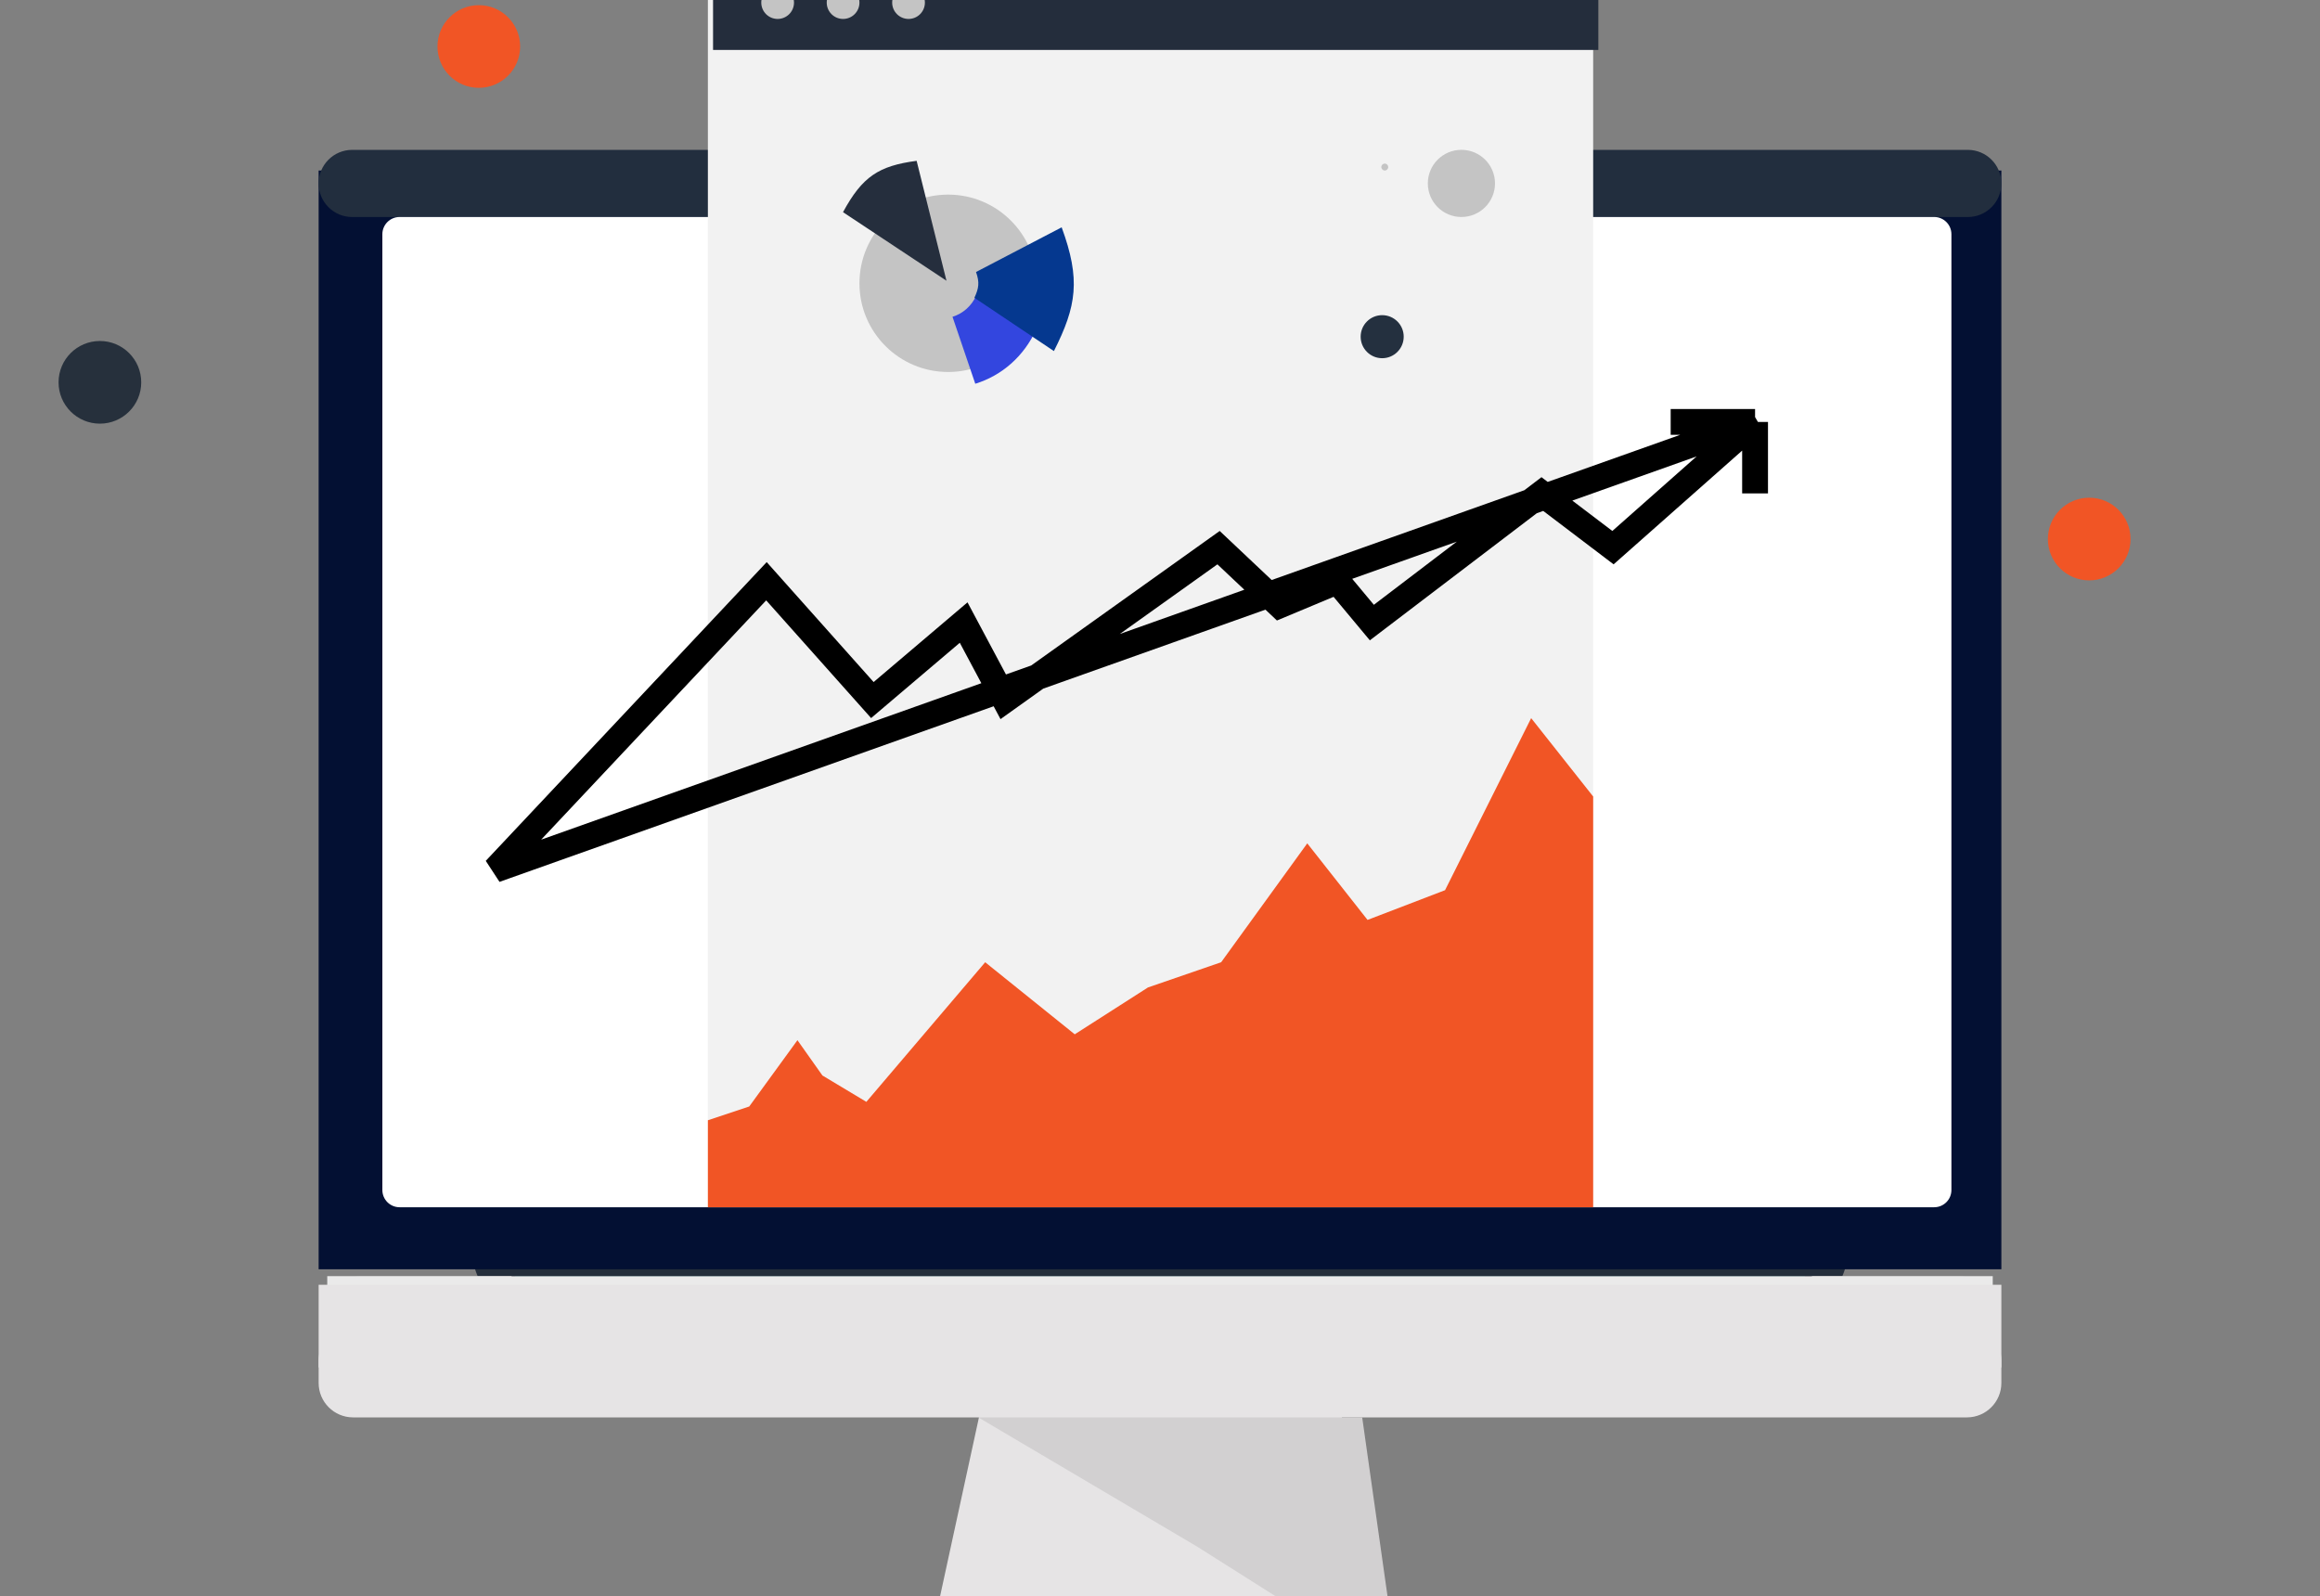 <svg width="1347" height="927" viewBox="0 0 1347 927" fill="none" xmlns="http://www.w3.org/2000/svg">
<rect x="0" y="0" width="1347" height="927" fill="#808080" stroke="none"/>
<g clip-path="url(#clip0)">
<path d="M1033 249H314C291.909 249 274 266.909 274 289V725C274 747.091 291.909 765 314 765H1033C1055.09 765 1073 747.091 1073 725V289C1073 266.909 1055.09 249 1033 249Z" fill="#242E3B"/>
<path d="M1023 272H324C310.193 272 299 283.193 299 297V740C299 753.807 310.193 765 324 765H1023C1036.81 765 1048 753.807 1048 740V297C1048 283.193 1036.81 272 1023 272Z" fill="#21D7DE"/>
<path d="M876 138H470V714H876V138Z" fill="#E2E2E2"/>
<path d="M1137 741H210C198.954 741 190 749.954 190 761V768.082C190 779.128 198.954 788.082 210 788.082H1137C1148.05 788.082 1157 779.128 1157 768.082V761C1157 749.954 1148.05 741 1137 741Z" fill="#959595"/>
<path d="M1157 741H190V756H1157V741Z" fill="#EAEAEA"/>
<path d="M1052 714H297V741H1052V714Z" fill="#242E3B"/>
<path d="M548.94 215.827C551.405 217.367 553.637 219.245 555.571 221.398L562.544 217.371L568.894 228.369L561.935 232.387C562.819 235.089 563.34 237.954 563.437 240.924L571.355 242.32L569.149 254.826L561.233 253.43C560.139 256.141 558.671 258.662 556.892 260.928L562.066 267.094L552.338 275.256L547.168 269.095C544.643 270.449 541.908 271.46 539.026 272.067V280.102H526.328V272.067C523.445 271.46 520.711 270.449 518.185 269.095L513.016 275.256L503.288 267.094L508.462 260.928C506.682 258.662 505.214 256.141 504.12 253.43L496.205 254.826L494 242.32L501.916 240.924C502.014 237.953 502.534 235.089 503.419 232.386L496.459 228.369L502.809 217.371L509.782 221.397C511.716 219.245 513.948 217.366 516.413 215.827L513.66 208.265L525.594 203.922L528.343 211.474C529.759 211.273 531.206 211.167 532.677 211.167C534.148 211.167 535.595 211.273 537.012 211.474L539.76 203.922L551.693 208.265L548.94 215.827ZM532.676 225.73C523.734 225.73 516.459 233.005 516.459 241.947C516.459 250.889 523.734 258.164 532.676 258.164C541.618 258.164 548.893 250.889 548.893 241.947C548.893 233.005 541.619 225.73 532.676 225.73Z" fill="black"/>
<path d="M603.524 206.291L598.05 204.521C597.006 206.335 595.716 207.978 594.23 209.408L597.289 214.29L589.586 219.116L586.529 214.238C584.605 214.948 582.567 215.395 580.463 215.54L579.67 221.237L570.666 219.982L571.46 214.285C569.477 213.57 567.637 212.582 565.981 211.374L561.708 215.231L555.617 208.483L559.894 204.621C558.856 202.84 558.066 200.907 557.558 198.876L551.807 199.084L551.479 190L557.229 189.792C557.592 187.695 558.244 185.717 559.139 183.888L554.602 180.351L560.189 173.182L564.736 176.725C566.319 175.39 568.088 174.279 569.987 173.43L568.782 167.796L577.672 165.897L578.875 171.523C579.899 171.52 580.935 171.589 581.978 171.734C583.021 171.88 584.037 172.099 585.02 172.38L587.716 167.297L595.747 171.556L593.049 176.644C594.645 177.98 596.04 179.533 597.2 181.25L602.541 179.084L605.956 187.508L600.625 189.67C600.985 191.672 601.071 193.755 600.848 195.872L606.323 197.644L603.524 206.291ZM580.54 182.059C574.2 181.177 568.323 185.615 567.44 191.955C566.555 198.296 570.995 204.173 577.336 205.056C583.676 205.94 589.551 201.5 590.436 195.159C591.319 188.82 586.88 182.944 580.54 182.059Z" fill="black"/>
<path d="M615.786 237.793L615.999 244.967L611.46 245.102C611.175 246.682 610.667 248.248 609.921 249.753L613.486 252.57L609.038 258.2L605.474 255.384C604.202 256.441 602.796 257.302 601.303 257.952L602.225 262.405L595.199 263.861L594.276 259.41C592.657 259.408 591.027 259.178 589.429 258.707L587.276 262.705L580.958 259.302L583.11 255.304C581.839 254.23 580.749 252.993 579.855 251.644L575.633 253.325L572.98 246.657L577.205 244.974C576.927 243.369 576.873 241.724 577.055 240.081L572.742 238.654L574.994 231.84L579.307 233.266C580.152 231.814 581.179 230.53 582.344 229.422L579.958 225.557L586.064 221.787L588.455 225.658C589.994 225.106 591.608 224.769 593.247 224.664L593.903 220.163L601.004 221.2L600.35 225.695C601.108 225.974 601.856 226.31 602.588 226.704C603.321 227.098 604.013 227.539 604.663 228.017L608.055 224.997L612.828 230.355L609.433 233.379C610.247 234.807 610.853 236.34 611.24 237.929L615.786 237.793ZM598.687 233.95C594.236 231.554 588.666 233.224 586.272 237.673C583.874 242.122 585.545 247.693 589.996 250.088C594.444 252.485 600.013 250.813 602.41 246.364C604.805 241.914 603.136 236.346 598.687 233.95Z" fill="black"/>
<path d="M837 169H642V182H837V169Z" fill="#C4C4C4"/>
<path d="M837 199H642V212H837V199Z" fill="#C4C4C4"/>
<path d="M837 229H642V242H837V229Z" fill="#C4C4C4"/>
<path d="M837 259H642V272H837V259Z" fill="#C4C4C4"/>
<path d="M837 289H642V302H837V289Z" fill="#C4C4C4"/>
<path d="M780 319H518V332H780V319Z" fill="#C4C4C4"/>
<path d="M768 349H518V362H768V349Z" fill="#C4C4C4"/>
<path d="M759 379H518V392H759V379Z" fill="#C4C4C4"/>
<path d="M759 409H518V422H759V409Z" fill="#C4C4C4"/>
<path d="M759 439H518V452H759V439Z" fill="#C4C4C4"/>
<path d="M759 469H518V482H759V469Z" fill="#C4C4C4"/>
<path d="M759 499H518V512H759V499Z" fill="#C4C4C4"/>
<path d="M759 529H518V542H759V529Z" fill="#C4C4C4"/>
<path d="M759 559H518V572H759V559Z" fill="#C4C4C4"/>
<path d="M759 589H518V602H759V589Z" fill="#C4C4C4"/>
<path d="M759 619H518V632H759V619Z" fill="#C4C4C4"/>
<path d="M759 649H518V662H759V649Z" fill="#C4C4C4"/>
<path d="M759 679H518V692H759V679Z" fill="#C4C4C4"/>
<path d="M818.5 315L851.842 374.25H785.158L818.5 315Z" fill="white"/>
<path d="M818.5 315L851.842 374.25H785.158L818.5 315Z" fill="white"/>
<path d="M818.5 315L851.842 374.25H785.158L818.5 315Z" fill="white"/>
<path d="M851.9 374.1H785.1V707.9H851.9V374.1Z" fill="#F15623" stroke="black" stroke-width="0.2"/>
<path d="M818.5 315L826.727 330H810.273L818.5 315Z" fill="black"/>
<path d="M573.312 392H376V505.014H573.312V392Z" fill="#F15623"/>
<path d="M573.312 392H376V505.014H573.312V392Z" stroke="black"/>
<path d="M398.584 537.394L397.27 481.839L436.386 496.744L398.584 537.394Z" fill="#F15623"/>
<path d="M398.584 537.394L397.27 481.839L436.386 496.744L398.584 537.394Z" stroke="black"/>
<path d="M558 416H392C391.448 416 391 416.448 391 417V425C391 425.552 391.448 426 392 426H558C558.552 426 559 425.552 559 425V417C559 416.448 558.552 416 558 416Z" fill="white"/>
<path d="M514 441H392C391.448 441 391 441.448 391 442V449C391 449.552 391.448 450 392 450H514C514.552 450 515 449.552 515 449V442C515 441.448 514.552 441 514 441Z" fill="white"/>
<path d="M466 465H392C391.448 465 391 465.448 391 466V472C391 472.552 391.448 473 392 473H466C466.552 473 467 472.552 467 472V466C467 465.448 466.552 465 466 465Z" fill="white"/>
<path d="M1096 202H957V341H1096V202Z" fill="#E2E2E2"/>
<path d="M994 263H977V280H994V263Z" fill="black"/>
<path d="M1035 263H1018V280H1035V263Z" fill="black"/>
<path d="M1076 263H1059V280H1076V263Z" fill="black"/>
<path d="M1142 770.02H205C193.954 770.02 185 778.974 185 790.02V803.02C185 814.066 193.954 823.02 205 823.02H1142C1153.05 823.02 1162 814.066 1162 803.02V790.02C1162 778.974 1153.05 770.02 1142 770.02Z" fill="#E6E4E5"/>
<path d="M1162 746.02H185V794.02H1162V746.02Z" fill="#E6E4E5"/>
<path d="M1162 99.017H185V737.017H1162V99.017Z" fill="#031033"/>
<path d="M1142.5 87.017H204.5C193.73 87.017 185 95.747 185 106.517C185 117.287 193.73 126.017 204.5 126.017H1142.5C1153.27 126.017 1162 117.287 1162 106.517C1162 95.747 1153.27 87.017 1142.5 87.017Z" fill="#222E3E"/>
<path d="M1123 126H232C226.477 126 222 130.477 222 136V691C222 696.523 226.477 701 232 701H1123C1128.52 701 1133 696.523 1133 691V136C1133 130.477 1128.52 126 1123 126Z" fill="white"/>
<path d="M925 -26H411V701H925V-26Z" fill="#F2F2F2"/>
<path d="M928 -26H414V29H928V-26Z" fill="#242D3C"/>
<path d="M570.772 812.02H776.69L812 972.02H536L570.772 812.02Z" fill="#E6E4E5"/>
<path d="M568 823.02H790.89L812 972.02L695 898.02L568 823.02Z" fill="#D2D0D1"/>
<path d="M451.5 11C456.747 11 461 6.747 461 1.5C461 -3.747 456.747 -8 451.5 -8C446.253 -8 442 -3.747 442 1.5C442 6.747 446.253 11 451.5 11Z" fill="#C4C4C4"/>
<path d="M489.5 11C494.747 11 499 6.747 499 1.5C499 -3.747 494.747 -8 489.5 -8C484.253 -8 480 -3.747 480 1.5C480 6.747 484.253 11 489.5 11Z" fill="#C4C4C4"/>
<path d="M527.5 11C532.747 11 537 6.747 537 1.5C537 -3.747 532.747 -8 527.5 -8C522.253 -8 518 -3.747 518 1.5C518 6.747 522.253 11 527.5 11Z" fill="#C4C4C4"/>
<path d="M278 51C291.255 51 302 40.255 302 27C302 13.745 291.255 3 278 3C264.745 3 254 13.745 254 27C254 40.255 264.745 51 278 51Z" fill="#F15525"/>
<path d="M1213 337C1226.25 337 1237 326.255 1237 313C1237 299.745 1226.25 289 1213 289C1199.75 289 1189 299.745 1189 313C1189 326.255 1199.75 337 1213 337Z" fill="#F15525"/>
<path d="M58 246C71.255 246 82 235.255 82 222C82 208.745 71.255 198 58 198C44.745 198 34 208.745 34 222C34 235.255 44.745 246 58 246Z" fill="#26303C"/>
<path d="M804 99C805.105 99 806 98.105 806 97C806 95.895 805.105 95 804 95C802.895 95 802 95.895 802 97C802 98.105 802.895 99 804 99Z" fill="#C4C4C4"/>
<path d="M848.5 126C859.27 126 868 117.27 868 106.5C868 95.73 859.27 87 848.5 87C837.73 87 829 95.73 829 106.5C829 117.27 837.73 126 848.5 126Z" fill="#C4C4C4"/>
<path d="M802.5 208C809.404 208 815 202.404 815 195.5C815 188.596 809.404 183 802.5 183C795.596 183 790 188.596 790 195.5C790 202.404 795.596 208 802.5 208Z" fill="#24303F"/>
<path d="M550.5 216C578.943 216 602 192.943 602 164.5C602 136.057 578.943 113 550.5 113C522.057 113 499 136.057 499 164.5C499 192.943 522.057 216 550.5 216Z" fill="#C4C4C4"/>
<path d="M532.204 93.386L549.524 163.007L489.455 123.203C500.644 102.529 510.189 96.297 532.204 93.386Z" fill="#252E3D"/>
<path d="M1019 245V286.5M287.5 505L445 337.5L506.5 406.5L559.5 361.5L583.5 406.5L707.5 318L743 351.5L776.5 337.5L796.5 361.5L895 286.5L936.5 318L1019 245L287.5 505ZM1019 245H970H1019Z" stroke="black" stroke-width="15"/>
<path d="M566.249 222.833C573.99 220.453 581.094 216.449 587.156 211.05C593.219 205.65 598.121 198.961 601.583 191.363L566.788 171.688C565.44 174.648 563.53 177.253 561.169 179.356C558.807 181.46 556.04 183.019 553.025 183.946L566.249 222.833Z" fill="#3346DF"/>
<path d="M616.401 131.996L566.684 157.943C568.864 164.132 568.269 167.358 565.748 172.914L611.907 203.856C625.069 177.77 627.538 162.293 616.401 131.996Z" fill="#05388F"/>
<path d="M411 650.5L435 642.5L463 604L477.5 624.5L503 639.807L572 558.738L624 600.58L666.5 573.383L709 558.738L759 489.7L794 534.157L839 516.897L889 417L925 462.503V701H411V650.5Z" fill="#F15525"/>
</g>
<defs>
<clipPath id="clip0">
<rect width="1347" height="927" fill="white"/>
</clipPath>
</defs>
</svg>
